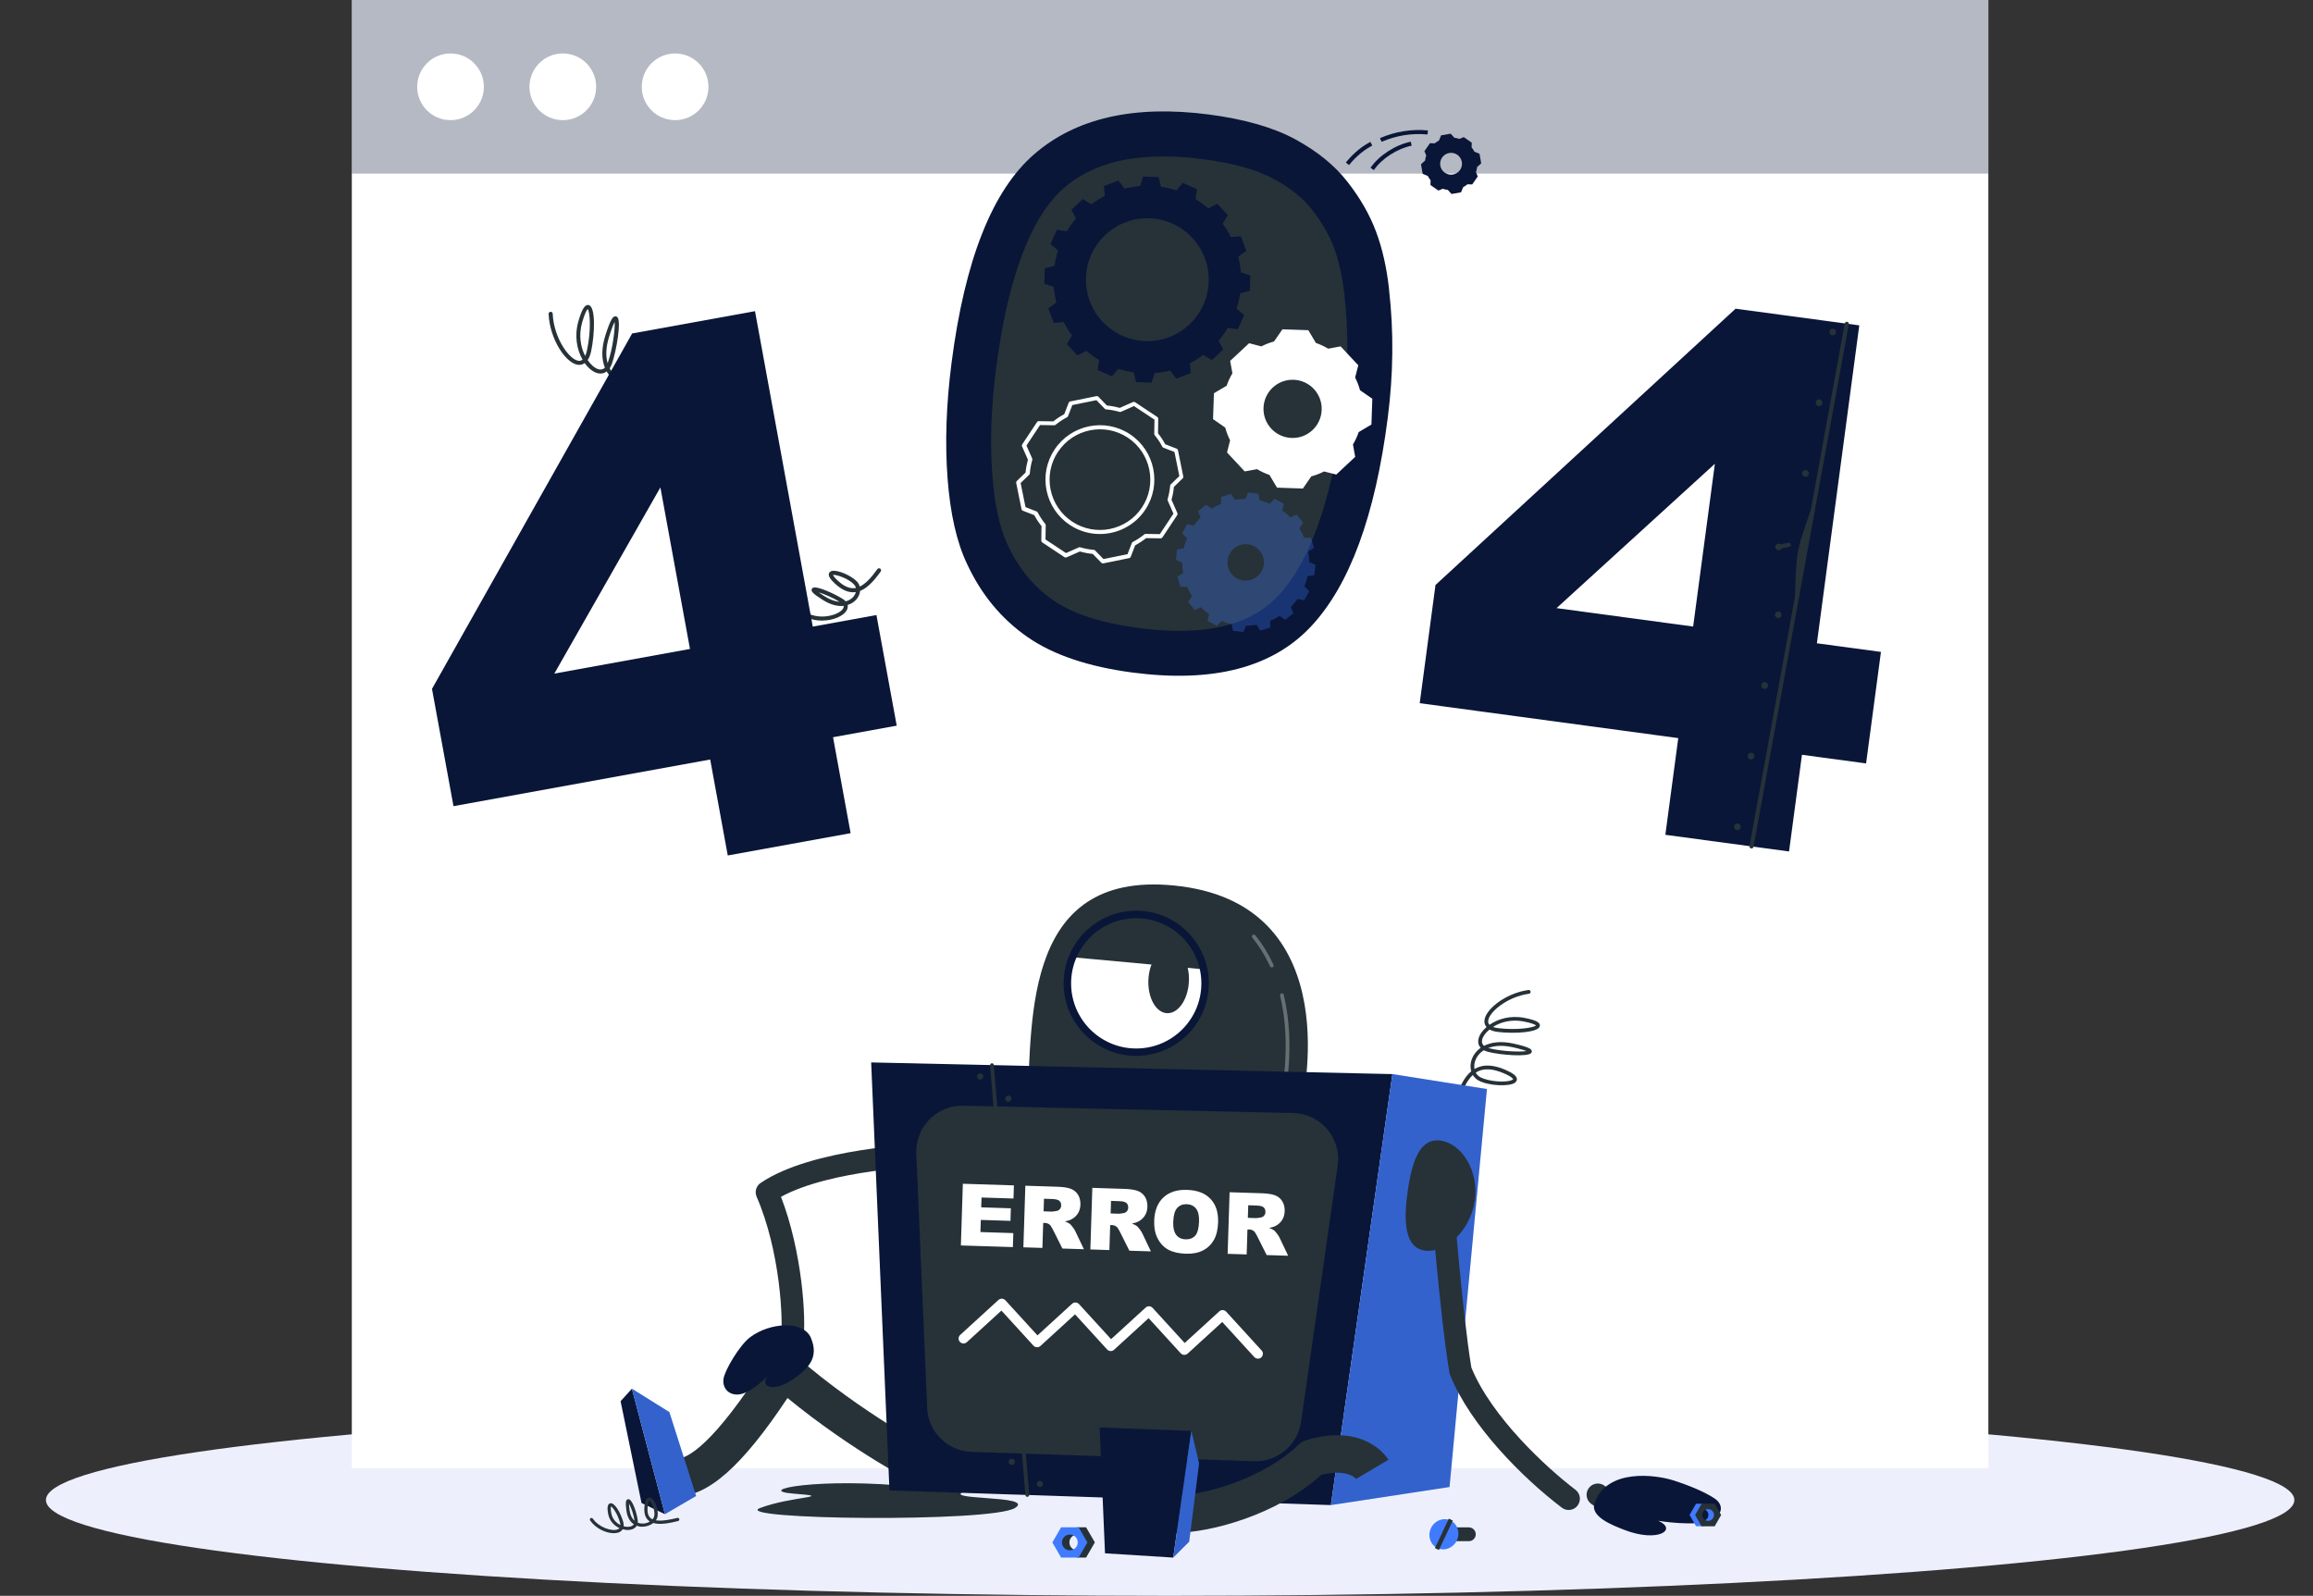 <?xml version="1.0" encoding="UTF-8"?>
<svg id="OBJECTS" xmlns="http://www.w3.org/2000/svg" viewBox="0 0 411.96 284.22">
  <rect x="0" y="0" width="411.96" height="284.22" fill="#333333" stroke="none"/>
  <defs>
    <style>
      .cls-1 {
        fill: #263238;
      }

      .cls-1, .cls-2, .cls-3, .cls-4, .cls-5, .cls-6, .cls-7, .cls-8, .cls-9 {
        stroke-width: 0px;
      }

      .cls-2, .cls-3, .cls-4 {
        opacity: .3;
      }

      .cls-2, .cls-6 {
        fill: #fff;
      }

      .cls-3, .cls-5 {
        fill: #407bff;
      }

      .cls-4, .cls-9 {
        fill: #091638;
      }

      .cls-7 {
        fill: #edf0fc;
      }

      .cls-8 {
        fill: #000;
        opacity: .2;
      }
    </style>
  </defs>
  <ellipse class="cls-7" cx="208.41" cy="267.16" rx="200.23" ry="17.06"/>
  <g>
    <g>
      <rect class="cls-6" x="62.66" y="0" width="291.48" height="261.48"/>
      <rect class="cls-4" x="62.66" y="0" width="291.48" height="30.92"/>
    </g>
    <g>
      <path class="cls-6" d="M86.18,15.46c0,3.28-2.66,5.94-5.94,5.94s-5.94-2.66-5.94-5.94,2.66-5.94,5.94-5.94,5.94,2.66,5.94,5.94Z"/>
      <path class="cls-6" d="M106.18,15.46c0,3.28-2.66,5.94-5.94,5.94s-5.94-2.66-5.94-5.94,2.66-5.94,5.94-5.94,5.94,2.66,5.94,5.94Z"/>
      <path class="cls-6" d="M126.18,15.46c0,3.28-2.66,5.94-5.94,5.94s-5.94-2.66-5.94-5.94,2.66-5.94,5.94-5.94,5.94,2.66,5.94,5.94Z"/>
    </g>
  </g>
  <g>
    <g>
      <path class="cls-1" d="M118.8,72.4s-.09,0-.13-.02c-3.28-1.27-5.23-2.51-6.25-4-.74.15-1.57.05-2.35-.32-.76-.36-1.5-1-2.02-1.91-.49.38-1.1.48-1.76.27-.74-.23-1.51-.85-2.15-1.75-.41.29-.82.34-1.13.31-2.16-.18-5.09-4.48-5.3-9.07,0-.2.15-.37.35-.38.2-.02.37.15.38.35.2,4.36,2.99,8.25,4.64,8.38.27.03.49-.06.68-.2-.99-1.73-1.5-4.21-.74-6.85.63-2.19,1.18-3.04,1.84-2.88,1.25.31,1.09,5.07.43,8.21-.15.71-.37,1.22-.62,1.59.57.85,1.25,1.42,1.85,1.61.53.17.93.03,1.22-.25-.57-1.41-.69-3.33.09-5.78,1.02-3.22,1.43-3.31,1.68-3.36.17-.04.35.02.47.16.67.76-.13,5.76-.98,8.24-.11.32-.25.6-.41.84.45.89,1.12,1.49,1.81,1.82.56.27,1.13.36,1.65.31-.07-.14-.12-.28-.18-.42-.58-1.56-.29-3.37.86-5.51.77-1.42,1.39-2.09,1.97-2.09h0c.17,0,.49.06.72.48.63,1.17.18,5.03-1.08,6.95-.3.45-.7.79-1.18,1.02.97,1.28,2.83,2.41,5.78,3.56.19.07.28.28.21.47-.06.14-.19.23-.34.23ZM114.68,60.42s-.41,0-1.33,1.71c-1.05,1.95-1.32,3.56-.82,4.92.06.17.13.33.22.49.39-.17.72-.44.96-.8,1.02-1.56,1.51-4.76,1.13-6.01-.08-.26-.16-.3-.16-.3ZM109.47,57.35c-.19.35-.5,1.08-.97,2.57-.62,1.97-.63,3.55-.28,4.76.02-.06.05-.12.07-.18.86-2.5,1.27-5.95,1.19-7.15ZM104.67,55.06c-.12.11-.48.57-.98,2.34-.67,2.34-.26,4.47.53,6,.15-.32.26-.68.33-1.02.76-3.57.54-6.81.13-7.32Z"/>
      <path class="cls-1" d="M146.46,110.54c-1.11,0-2.28-.25-3.32-.86-.17-.1-.23-.32-.13-.5.1-.17.32-.23.5-.13,2.6,1.52,5.95.46,6.64-.65.08-.13.15-.3.11-.49-1.03.11-2.29-.16-3.73-1.07-1.85-1.16-1.99-1.5-1.98-1.78,0-.16.1-.3.25-.38.72-.37,4.01,1.15,5.37,2.04.18.12.33.25.45.38.61-.15,1.07-.46,1.38-.83.21-.26.36-.54.43-.82-.05,0-.1.01-.15.02-1.16.12-2.33-.38-3.57-1.53-.85-.79-1.19-1.33-1.08-1.77.04-.14.15-.38.52-.48,1.01-.25,3.49.81,4.51,1.92.23.25.38.55.47.86.95-.45,1.95-1.45,3.14-3.11.12-.16.34-.2.51-.08.16.12.2.34.08.51-1.37,1.92-2.52,3.01-3.67,3.45-.05.51-.26,1.03-.63,1.48-.37.44-.91.82-1.59,1.03.07.33,0,.67-.2,1.01-.61.99-2.37,1.76-4.31,1.76ZM145.82,105.5c.24.18.6.42,1.1.73.99.62,1.87.9,2.62.96-1.21-.75-2.78-1.41-3.72-1.69ZM148.36,102.4c.04.11.2.41.85,1.01,1.08,1,2.07,1.44,3.01,1.34.08,0,.16-.02.23-.03-.05-.22-.16-.43-.32-.6-1.02-1.12-3.27-1.83-3.77-1.72Z"/>
      <path class="cls-9" d="M156.1,109.54l-11.34,2.06-10.29-56.18-21.88,3.97-35.65,63.3,3.83,20.89,45.72-8.31,3.13,17.09,21.88-3.97-3.13-17.09,11.34-2.06-3.61-19.7ZM98.73,119.97l18.89-33.16,5.27,28.77-24.16,4.39Z"/>
    </g>
    <g>
      <path class="cls-9" d="M247.41,51.6c-.42-3.88-1.2-7.33-2.33-10.35-1.13-3.02-2.82-5.97-5.09-8.87-2.26-2.9-5.34-5.41-9.24-7.54-3.9-2.13-9.05-3.61-15.44-4.45-13.31-1.73-23.69.63-31.13,7.09-7.45,6.46-12.34,18.83-14.7,37.12-.96,7.44-1.19,14.31-.71,20.63.48,6.31,1.64,11.39,3.48,15.23,2.51,5.4,6.06,9.71,10.66,12.93,4.59,3.22,10.89,5.36,18.88,6.4,14.26,1.86,24.83-.88,31.7-8.21,6.88-7.33,11.44-19.73,13.68-37.18,1-7.79,1.08-15.38.23-22.79Z"/>
      <path class="cls-1" d="M208.36,112.32c-1.75-.06-3.61-.22-5.54-.47-6.66-.87-11.82-2.55-15.32-5.01-3.46-2.42-6.07-5.61-8-9.75l-.04-.08c-1.4-2.93-2.31-7.1-2.72-12.39-.44-5.74-.22-12.13.67-18.99,2.6-20.17,7.96-28.59,12-32.09,4.71-4.09,11.08-5.94,19.45-5.65,1.72.06,3.53.21,5.4.46,5.37.7,9.63,1.89,12.64,3.53,2.92,1.59,5.2,3.43,6.77,5.45,1.75,2.24,3.06,4.51,3.9,6.74.89,2.38,1.52,5.21,1.87,8.41.78,6.77.7,13.79-.21,20.9-2.02,15.67-5.92,26.69-11.58,32.73-4.21,4.49-10.52,6.52-19.29,6.22,0,0,0,0,0,0Z"/>
      <path class="cls-9" d="M222.6,51.81l.09-2.76-1.69-.55c-.07-.94-.23-1.87-.45-2.77l1.43-1.06-.97-2.59-1.77.14c-.42-.84-.92-1.63-1.48-2.38l.92-1.53-1.89-2.02-1.59.81c-.71-.61-1.47-1.16-2.27-1.64l.26-1.76-2.52-1.14-1.15,1.35c-.88-.29-1.79-.5-2.73-.64l-.43-1.73-2.76-.09-.55,1.69c-.95.08-1.87.23-2.77.45l-1.07-1.43-2.59.97.14,1.77c-.84.43-1.63.93-2.38,1.48l-1.53-.92-2.02,1.88.81,1.59c-.61.71-1.16,1.47-1.64,2.27l-1.76-.26-1.15,2.52,1.36,1.15c-.28.88-.51,1.8-.64,2.73l-1.73.44-.09,2.76,1.7.55c.07.95.23,1.87.45,2.77l-1.43,1.06.97,2.59,1.77-.14c.42.84.92,1.63,1.48,2.38l-.92,1.53,1.89,2.02,1.59-.81c.71.61,1.47,1.16,2.27,1.64l-.26,1.76,2.52,1.14,1.16-1.35c.88.29,1.79.5,2.73.64l.43,1.73,2.76.09.55-1.69c.95-.08,1.87-.23,2.77-.45l1.06,1.43,2.59-.97-.14-1.77c.84-.43,1.63-.93,2.38-1.48l1.53.92,2.02-1.88-.81-1.59c.61-.71,1.16-1.47,1.64-2.27l1.76.26,1.15-2.52-1.36-1.15c.28-.88.51-1.79.64-2.73l1.73-.44ZM203.98,60.74c-6.04-.21-10.76-5.27-10.56-11.3.21-6.04,5.27-10.77,11.3-10.56,6.04.21,10.76,5.27,10.56,11.31-.21,6.04-5.27,10.76-11.3,10.56Z"/>
      <path class="cls-3" d="M234.09,102.44l.2-1.86-1.12-.46c0-.64-.06-1.27-.17-1.89l1.02-.65-.52-1.8h-1.21c-.24-.58-.53-1.14-.87-1.67l.69-.99-1.17-1.45-1.11.46c-.44-.44-.92-.85-1.45-1.22l.27-1.18-1.64-.9-.86.86c-.59-.25-1.19-.43-1.8-.57l-.21-1.19-1.86-.21-.46,1.12c-.64,0-1.26.07-1.89.17l-.65-1.03-1.8.53v1.21c-.57.24-1.13.53-1.67.87l-.99-.7-1.45,1.17.46,1.11c-.43.45-.85.92-1.22,1.45l-1.17-.26-.9,1.64.86.85c-.24.6-.43,1.19-.57,1.81l-1.19.2-.2,1.86,1.12.46c0,.63.06,1.26.17,1.88l-1.03.65.53,1.8h1.21c.24.58.53,1.14.87,1.67l-.7.99,1.17,1.46,1.12-.47c.44.44.92.85,1.45,1.22l-.27,1.18,1.64.9.86-.86c.59.24,1.19.42,1.8.56l.21,1.19,1.86.21.46-1.12c.63,0,1.26-.07,1.89-.17l.65,1.03,1.79-.53v-1.21c.58-.24,1.14-.53,1.68-.87l.98.7,1.46-1.17-.47-1.11c.44-.44.85-.92,1.22-1.45l1.17.26.9-1.64-.86-.85c.24-.6.42-1.19.56-1.8l1.2-.21ZM224.72,101.72c-.86,1.57-2.84,2.15-4.41,1.29-1.57-.86-2.14-2.84-1.28-4.41.86-1.57,2.83-2.14,4.4-1.28,1.57.86,2.15,2.83,1.29,4.4Z"/>
      <path class="cls-6" d="M244.4,71l-2.17-1.5s0,0,0,0c-.21-.79-.51-1.55-.87-2.26l.56-2.18-3.15-3.37-2.21.41c-.69-.41-1.42-.76-2.19-1.02,0,0,0,0,0,0l-1.35-2.27-4.61-.16-1.5,2.17s0,0,0,0c-.79.21-1.54.51-2.26.87l-2.18-.56-3.37,3.15.4,2.21s0,0,0,0c-.42.69-.76,1.43-1.02,2.2l-2.27,1.35-.16,4.61,2.17,1.5c.21.79.5,1.55.87,2.27t0,0l-.55,2.17,3.15,3.37,2.2-.4c.69.41,1.43.76,2.21,1.03,0,0,0,0,0,0l1.34,2.26,4.61.16,1.5-2.17c.8-.21,1.56-.51,2.28-.87,0,0,0,0,0,0l2.17.55,3.37-3.15-.4-2.21c.42-.69.76-1.43,1.02-2.2,0,0,0,0,0,0l2.27-1.35.16-4.61ZM230.04,78c-2.86-.1-5.1-2.5-5-5.36.1-2.86,2.49-5.1,5.36-5,2.86.1,5.1,2.49,5,5.36-.1,2.86-2.49,5.1-5.36,5Z"/>
      <path class="cls-9" d="M260.23,34.23l.38-.91s0,0,0,0c.27-.14.53-.31.76-.5l.84.03.99-1.42-.32-.78c.1-.28.17-.58.2-.89,0,0,0,0,0,0l.73-.67-.3-1.7-.91-.38s0,0,0,0c-.14-.27-.31-.53-.5-.76l.03-.84-1.42-.99-.78.32s0,0,0,0c-.29-.1-.58-.17-.89-.2l-.67-.73-1.7.3-.38.92c-.27.14-.53.31-.76.5t0,0l-.84-.03-.99,1.42.32.78c-.1.29-.17.59-.2.89,0,0,0,0,0,0l-.73.67.3,1.7.91.38c.14.28.31.53.5.77,0,0,0,0,0,0l-.03.84,1.42.99.78-.32c.29.1.58.17.89.2,0,0,0,0,0,0l.67.73,1.7-.3ZM256.53,29.51c-.19-1.06.52-2.07,1.57-2.26,1.06-.19,2.07.51,2.26,1.57s-.51,2.07-1.57,2.26c-1.06.19-2.07-.51-2.26-1.57Z"/>
      <path class="cls-9" d="M240.26,29.4l-.56-.47c.97-1.14,2.34-2.59,4.37-3.66l.34.65c-2.17,1.14-3.56,2.78-4.15,3.48Z"/>
      <path class="cls-9" d="M246.07,25.27l-.29-.67c2.75-1.18,5.63-1.64,8.54-1.37l-.07.72c-2.79-.27-5.55.18-8.19,1.31Z"/>
      <path class="cls-9" d="M244.7,30.3l-.6-.41c1.49-2.2,4.45-4.11,7.18-4.65l.14.71c-2.56.51-5.33,2.3-6.72,4.34Z"/>
      <path class="cls-6" d="M196.41,100.33c-.1,0-.19-.04-.26-.11l-1.53-1.57c-.78-.07-1.55-.22-2.29-.43l-2.38,1.05c-.11.05-.24.04-.35-.03l-3.98-2.64c-.1-.07-.16-.18-.16-.31l.04-2.59c-.48-.6-.92-1.26-1.29-1.95l-2.04-.79c-.12-.04-.2-.14-.23-.27l-.95-4.68c-.02-.12.01-.25.1-.33l1.57-1.52c.07-.77.22-1.54.42-2.29l-1.05-2.37c-.05-.11-.04-.24.03-.35l2.64-3.98c.07-.1.17-.17.31-.16l2.59.04c.61-.49,1.26-.92,1.95-1.28l.79-2.04c.04-.12.15-.2.27-.23l4.68-.95c.12-.02.25.01.33.1l1.52,1.57c.77.07,1.54.22,2.29.43l2.37-1.05c.11-.05.24-.04.35.03l3.98,2.64c.1.07.16.18.16.31l-.04,2.59c.48.6.92,1.26,1.28,1.95l2.04.79c.12.04.2.14.23.27l.95,4.68c.02.12-.01.25-.1.33l-1.57,1.53c-.07.76-.21,1.53-.43,2.29l1.05,2.38c.05.11.04.25-.03.35l-2.64,3.98c-.07.1-.18.15-.31.16l-2.59-.04c-.6.48-1.26.91-1.95,1.28l-.79,2.05c-.04.12-.15.2-.27.23l-4.68.95s-.05,0-.07,0ZM192.31,97.47s.07,0,.1.01c.78.23,1.59.38,2.41.45.09,0,.17.05.23.11l1.48,1.53,4.29-.87.77-1.99c.03-.08.09-.15.17-.19.73-.38,1.42-.83,2.05-1.35.07-.05.14-.09.24-.08l2.53.04,2.42-3.65-1.02-2.32c-.03-.08-.04-.17-.02-.25.23-.79.38-1.6.45-2.41,0-.09.05-.17.11-.23l1.53-1.48-.87-4.29-1.98-.77c-.08-.03-.15-.1-.19-.18-.38-.73-.83-1.41-1.35-2.04-.05-.07-.08-.15-.08-.24l.04-2.53-3.65-2.42-2.31,1.02c-.08.03-.17.04-.25.02-.79-.23-1.6-.38-2.42-.45-.09,0-.17-.05-.23-.11l-1.48-1.53-4.29.87-.77,1.98c-.03.08-.09.15-.17.19-.72.38-1.41.83-2.05,1.35-.07.05-.15.09-.24.08l-2.52-.04-2.42,3.65,1.02,2.31c.04.1.04.21,0,.31-.21.73-.36,1.54-.42,2.35,0,.09-.05.17-.11.23l-1.53,1.48.87,4.29,1.98.77c.09.03.16.1.2.19.38.72.83,1.41,1.34,2.03.05.07.09.15.08.24l-.04,2.53,3.65,2.42,2.32-1.02s.1-.03.15-.03ZM195.89,95.11c-1.84,0-3.7-.52-5.34-1.61-2.16-1.43-3.63-3.62-4.15-6.15-.52-2.54-.01-5.12,1.42-7.28h0c2.96-4.46,8.99-5.68,13.44-2.73,4.46,2.96,5.68,8.99,2.72,13.44-1.86,2.81-4.95,4.33-8.1,4.33ZM188.43,80.47c-1.32,2-1.79,4.39-1.31,6.74.48,2.35,1.84,4.37,3.84,5.69,4.12,2.73,9.7,1.6,12.43-2.52,2.73-4.12,1.6-9.7-2.52-12.43-4.12-2.73-9.7-1.6-12.43,2.52h0Z"/>
    </g>
    <g>
      <path class="cls-9" d="M335.02,116.11l-11.42-1.54,7.55-56.62-22.03-2.97-53.45,49.21-2.81,21.05,46.05,6.22-2.3,17.22,22.03,2.97,2.3-17.22,11.42,1.54,2.65-19.86ZM277.23,108.31l28.2-25.71-3.87,28.99-24.33-3.28Z"/>
      <path class="cls-1" d="M311.96,151.11s-.04,0-.07,0c-.2-.04-.33-.23-.29-.42l16.97-93.09c.04-.2.23-.32.42-.29.2.04.33.23.29.42l-16.97,93.09c-.03.18-.19.3-.36.3Z"/>
      <g>
        <path class="cls-1" d="M327.02,59.15c-.01.33-.29.59-.62.58s-.59-.29-.58-.62.29-.59.62-.58c.33.01.59.29.58.62Z"/>
        <path class="cls-1" d="M324.59,71.74c-.01.33-.29.59-.62.58s-.59-.29-.58-.62.29-.59.62-.58c.33.01.59.29.58.62Z"/>
        <path class="cls-1" d="M322.17,84.33c-.01.33-.29.59-.62.58s-.59-.29-.58-.62.29-.59.62-.58c.33.01.59.29.58.62Z"/>
        <path class="cls-1" d="M317.4,97.43c-.01.33-.29.59-.62.58s-.59-.29-.58-.62.29-.59.62-.58.59.29.58.62Z"/>
        <path class="cls-1" d="M317.32,109.51c-.01.33-.29.59-.62.58s-.59-.29-.58-.62.29-.59.62-.58.59.29.58.62Z"/>
        <path class="cls-1" d="M314.89,122.1c-.01.33-.29.59-.62.58s-.59-.29-.58-.62c.01-.33.29-.59.62-.58s.59.29.58.62Z"/>
        <path class="cls-1" d="M312.47,134.68c-.01.33-.29.59-.62.58s-.59-.29-.58-.62.29-.59.62-.58.59.29.58.62Z"/>
        <path class="cls-1" d="M310.04,147.27c-.01.33-.29.59-.62.58s-.59-.29-.58-.62.29-.59.62-.58.59.29.58.62Z"/>
      </g>
      <path class="cls-1" d="M316.8,97.78c-.17,0-.32-.12-.36-.29-.04-.2.08-.39.28-.43l1.81-.39c.2-.04.39.08.43.28.04.2-.08.39-.28.43l-1.81.39s-.05,0-.08,0Z"/>
      <g>
        <path class="cls-1" d="M322.84,91.07s-1.63,4.24-2.18,6.81c-.55,2.57-.58,8.31-.58,8.31"/>
        <path class="cls-1" d="M320.08,106.56h0c-.2,0-.36-.16-.36-.37,0-.24.04-5.81.59-8.39.55-2.57,2.13-6.69,2.19-6.87.07-.19.28-.28.47-.21.19.07.28.28.21.47-.02.04-1.62,4.25-2.16,6.76-.53,2.5-.57,8.18-.57,8.24,0,.2-.16.36-.36.36Z"/>
      </g>
    </g>
  </g>
  <g>
    <path class="cls-1" d="M182.97,196.38c.93-14.95-.78-42.13,27.33-38.53,30.12,3.86,21.5,39.08,21.5,39.08l-48.83-.55Z"/>
    <g>
      <circle class="cls-6" cx="202.37" cy="175.13" r="12.26"/>
      <path class="cls-1" d="M203.98,162.89c-5.81-.99-12.02,3.29-12.63,7.63l23.03,2.12c-.81-4.94-5.79-8.96-10.4-9.75Z"/>
      <path class="cls-1" d="M211.75,174.83c-.16,3.21-1.91,5.72-3.9,5.62s-3.47-2.78-3.31-5.99c.16-3.21,1.91-5.72,3.9-5.62s3.47,2.78,3.31,5.99Z"/>
      <path class="cls-9" d="M202.37,188.06c-7.13,0-12.93-5.8-12.93-12.93s5.8-12.93,12.93-12.93,12.93,5.8,12.93,12.93-5.8,12.93-12.93,12.93ZM202.37,163.54c-6.39,0-11.6,5.2-11.6,11.6s5.2,11.6,11.6,11.6,11.6-5.2,11.6-11.6-5.2-11.6-11.6-11.6Z"/>
    </g>
    <path class="cls-2" d="M228.38,196.01s-.05,0-.08,0c-.18-.04-.29-.22-.25-.4.02-.09,2.15-9.14-.06-18.29-.04-.18.07-.36.25-.4.18-.04.36.07.4.25,2.25,9.31.08,18.51.06,18.6-.04.15-.17.26-.32.26Z"/>
    <path class="cls-2" d="M226.51,172.3c-.13,0-.25-.07-.3-.19-.86-1.87-1.92-3.59-3.16-5.11-.12-.14-.1-.35.05-.47.14-.12.35-.1.47.05,1.28,1.56,2.37,3.33,3.25,5.25.08.17,0,.37-.16.44-.05.02-.09.03-.14.03Z"/>
    <path class="cls-1" d="M120.43,266.51c-.08,0-.17,0-.25,0-1.84-.05-3.29-1.59-3.24-3.43.05-1.84,1.57-3.27,3.43-3.24.02,0,.04,0,.06,0,1.93,0,6.57-2.34,16.27-17.64.52-.82,1.38-1.37,2.34-1.51.96-.14,1.94.15,2.67.79,11.97,10.44,24.66,16.94,24.79,17,1.64.83,2.3,2.84,1.46,4.49-.83,1.64-2.84,2.3-4.48,1.47-.5-.26-11.59-5.93-23.22-15.45-8.13,12.23-14.17,17.53-19.82,17.53Z"/>
    <path class="cls-1" d="M141.07,240.87c-.09,0-.19,0-.29-.02-1.09-.16-1.86-1.17-1.7-2.27.47-3.32-.11-15.77-4.32-25.44-.38-.88-.09-1.91.71-2.45,9.14-6.23,28.62-6.97,29.44-7,1.1-.02,2.03.83,2.07,1.93.04,1.1-.83,2.03-1.93,2.07-.18,0-17.21.66-25.95,5.47,3.73,9.64,4.57,21.65,3.95,25.99-.14,1-1,1.72-1.98,1.72Z"/>
    <path class="cls-9" d="M144.43,238.28c-1.33-3.14-7.33-2.78-10.86-.09-1.88,1.44-4.43,5.77-4.7,7.34-.27,1.57.82,2.99,2.68,2.83,2.3-.2,5.46-3.54,5.46-3.54-2.1,2.06.61,3.51,4.66.53,2.24-1.65,4.25-3.55,2.76-7.06Z"/>
    <path class="cls-1" d="M259.22,197.26s-.06,0-.09-.01c-.18-.05-.28-.24-.23-.41.89-3.1,1.86-4.99,3.14-6.04-.2-.66-.17-1.43.1-2.17.27-.73.79-1.45,1.58-2.01-.39-.42-.53-.96-.39-1.59.15-.69.66-1.45,1.43-2.11-.3-.35-.38-.73-.38-1.01-.02-1.99,3.68-5.02,7.85-5.59.18-.03.35.1.38.29.02.18-.1.35-.29.38-3.96.54-7.29,3.41-7.27,4.93,0,.25.09.44.24.6,1.5-1.05,3.72-1.72,6.19-1.24,2.05.39,2.88.82,2.78,1.45-.18,1.17-4.54,1.41-7.47,1.06-.66-.08-1.15-.24-1.5-.43-.73.59-1.19,1.26-1.31,1.82-.11.5.05.85.33,1.09,1.24-.64,2.98-.91,5.28-.4,3.03.67,3.14,1.04,3.21,1.26.05.16,0,.32-.11.44-.64.68-5.28.36-7.61-.22-.3-.07-.57-.18-.8-.3-.77.49-1.27,1.14-1.51,1.81-.2.53-.24,1.06-.15,1.54.12-.07.24-.14.37-.2,1.38-.66,3.05-.55,5.11.33,1.36.58,2.02,1.1,2.07,1.63.01.16-.02.45-.38.7-1.02.68-4.58.57-6.44-.41-.44-.23-.78-.58-1.03-.99-1.09,1-1.97,2.78-2.77,5.58-.04.15-.18.24-.32.24ZM262.84,191.04c.18.34.46.62.81.81,1.51.8,4.47.98,5.58.54.23-.09.26-.17.26-.17,0,0-.04-.38-1.67-1.07-1.87-.8-3.36-.91-4.56-.35-.15.07-.29.15-.43.24ZM265.07,186.65c.06.02.12.03.17.05,2.36.58,5.54.68,6.63.5-.34-.14-1.03-.37-2.43-.68-1.85-.41-3.3-.28-4.38.14ZM265.91,182.9c.3.11.64.18.96.22,3.33.39,6.26-.07,6.7-.49-.11-.1-.56-.39-2.22-.71-2.19-.42-4.11.13-5.44.98Z"/>
    <path class="cls-1" d="M172.34,265.4c.44-.14.29-.57-.2-.57h-9.04c-17.21-1.82-29.23.62-21.65,1.2,7.57.58-.53.45-6.07,2.55-5.53,2.09,41.15,2.62,45.39,0,3.92-2.42-14.54-1.22-8.44-3.18Z"/>
    <polygon class="cls-9" points="237.04 268.06 158.42 265.45 155.16 189.22 248 191.3 237.04 268.06"/>
    <path class="cls-1" d="M182.97,266.6c-.17,0-.32-.13-.33-.31l-6.3-76.56c-.02-.18.12-.34.31-.36.19-.01.35.12.36.3l6.3,76.56c.01.18-.12.34-.31.36,0,0-.02,0-.03,0Z"/>
    <g>
      <polygon class="cls-5" points="237.04 268.06 258.17 264.84 264.83 193.96 248 191.3 237.04 268.06"/>
      <polygon class="cls-8" points="237.04 268.06 258.17 264.84 264.83 193.96 248 191.3 237.04 268.06"/>
    </g>
    <path class="cls-1" d="M165.14,250.76l-1.94-45.29c-.2-4.73,3.63-8.64,8.36-8.54l58.77,1.31c4.91.11,8.62,4.48,7.92,9.34l-6.52,45.64c-.59,4.14-4.2,7.16-8.38,7.03l-50.31-1.67c-4.28-.14-7.73-3.56-7.91-7.83Z"/>
    <g>
      <path class="cls-6" d="M171.49,210.83l9.09.29-.07,2.34-5.69-.18-.06,1.75,5.28.17-.07,2.24-5.28-.17-.07,2.16,5.86.19-.08,2.49-9.26-.29.35-10.98Z"/>
      <path class="cls-6" d="M182.27,222.16l.35-10.98,5.65.18c1.05.03,1.85.15,2.4.35.55.2.98.54,1.31,1.04.32.5.47,1.1.45,1.79-.02.61-.17,1.13-.44,1.56-.27.43-.64.78-1.11,1.04-.3.17-.7.3-1.21.4.4.15.69.29.87.43.12.09.3.29.52.59s.38.53.45.7l1.54,3.23-3.83-.12-1.71-3.41c-.22-.44-.41-.73-.59-.87-.24-.18-.51-.27-.82-.28h-.3s-.14,4.45-.14,4.45l-3.41-.11ZM185.88,215.74l1.43.05c.15,0,.46-.04.9-.12.23-.04.41-.15.56-.33.15-.18.23-.39.23-.63.01-.35-.09-.63-.31-.83-.22-.2-.64-.31-1.26-.33l-1.49-.05-.07,2.23Z"/>
      <path class="cls-6" d="M194.2,222.54l.35-10.98,5.65.18c1.05.03,1.85.15,2.4.35.55.2.98.54,1.31,1.04.32.5.47,1.1.45,1.79-.02.61-.17,1.13-.44,1.56-.27.43-.64.78-1.11,1.04-.3.17-.7.3-1.21.4.4.15.69.29.87.43.12.09.3.29.52.59.23.3.38.53.45.7l1.54,3.23-3.83-.12-1.71-3.41c-.22-.44-.41-.73-.59-.87-.24-.18-.51-.27-.82-.28h-.3s-.14,4.45-.14,4.45l-3.41-.11ZM197.82,216.12l1.43.05c.15,0,.46-.04.9-.12.23-.04.41-.15.56-.33.15-.18.23-.39.23-.63.01-.35-.09-.63-.31-.83-.22-.2-.64-.31-1.26-.33l-1.49-.05-.07,2.23Z"/>
      <path class="cls-6" d="M205.57,217.42c.06-1.79.6-3.17,1.63-4.14,1.03-.97,2.44-1.42,4.22-1.36,1.83.06,3.22.59,4.18,1.61.96,1.01,1.41,2.4,1.35,4.17-.04,1.28-.29,2.33-.75,3.14-.46.81-1.1,1.43-1.93,1.86-.83.43-1.86.63-3.07.59-1.24-.04-2.26-.27-3.06-.69-.8-.42-1.44-1.07-1.91-1.94-.48-.87-.7-1.95-.65-3.23ZM208.96,217.54c-.04,1.11.15,1.91.54,2.41.4.5.95.76,1.66.78.73.02,1.3-.2,1.72-.66.41-.46.64-1.31.68-2.54.03-1.03-.15-1.8-.55-2.29-.4-.49-.96-.75-1.67-.77-.68-.02-1.24.2-1.67.67-.43.47-.66,1.27-.7,2.38Z"/>
      <path class="cls-6" d="M218.65,223.32l.35-10.98,5.65.18c1.05.03,1.85.15,2.4.35.55.2.98.54,1.31,1.04.32.5.47,1.1.45,1.79-.02.61-.17,1.13-.44,1.56-.27.43-.64.78-1.11,1.04-.3.17-.7.3-1.21.4.4.15.69.29.87.43.12.09.3.29.52.59.23.3.38.53.45.7l1.54,3.23-3.83-.12-1.71-3.41c-.22-.44-.41-.73-.59-.87-.24-.18-.51-.27-.82-.28h-.3s-.14,4.45-.14,4.45l-3.41-.11ZM222.26,216.9l1.43.05c.15,0,.46-.04.9-.12.23-.04.41-.15.56-.33.15-.18.23-.39.23-.63.01-.35-.09-.63-.31-.83-.22-.2-.64-.31-1.26-.33l-1.49-.05-.07,2.23Z"/>
    </g>
    <path class="cls-6" d="M224.05,241.98c-.24,0-.47-.1-.65-.28l-5.71-6.25-6.16,5.63c-.36.33-.91.3-1.24-.06l-5.71-6.25-6.16,5.63c-.36.33-.91.3-1.24-.06l-5.71-6.25-6.16,5.63c-.17.16-.4.24-.63.23-.23-.01-.45-.11-.61-.28l-5.71-6.25-6.16,5.63c-.36.33-.91.3-1.24-.06-.33-.36-.3-.91.06-1.24l6.81-6.22c.36-.33.91-.3,1.24.06l5.71,6.25,6.16-5.63c.17-.16.4-.24.63-.23.23.01.45.11.61.28l5.71,6.25,6.16-5.63c.36-.33.91-.3,1.24.06l5.71,6.25,6.16-5.63c.36-.33.91-.3,1.24.06l6.3,6.9c.33.36.3.91-.06,1.24-.17.15-.38.23-.59.23Z"/>
    <g>
      <polygon class="cls-9" points="118.43 269.68 114.26 267.69 110.53 249.56 112.55 247.33 118.43 269.68"/>
      <g>
        <polygon class="cls-5" points="118.43 269.68 123.98 266.44 119.22 251.5 112.55 247.33 118.43 269.68"/>
        <polygon class="cls-8" points="118.43 269.68 123.98 266.44 119.22 251.5 112.55 247.33 118.43 269.68"/>
      </g>
    </g>
    <path class="cls-1" d="M209.33,272.98c-.16,0-.31,0-.46,0-1.84-.05-3.29-1.59-3.24-3.43.05-1.84,1.57-3.29,3.43-3.24,5.14.17,16.02-2.99,22.24-9.02.38-.37.85-.65,1.37-.8,10.54-3.16,14.46,3.23,14.62,3.5l-5.74,3.4s.02.05.08.12c-.06-.09-1.56-2.03-6.31-.83-7.8,7.12-19.77,10.31-25.97,10.31Z"/>
    <g>
      <polygon class="cls-9" points="208.96 277.41 196.81 276.65 195.85 254.24 212.18 254.85 208.96 277.41"/>
      <g>
        <polygon class="cls-5" points="208.96 277.41 211.8 274.58 213.56 260.61 212.18 254.85 208.96 277.41"/>
        <polygon class="cls-8" points="208.96 277.41 211.8 274.58 213.56 260.61 212.18 254.85 208.96 277.41"/>
      </g>
    </g>
    <path class="cls-1" d="M279.38,268.93c-.42,0-.85-.13-1.21-.41-6.94-5.27-16.31-14.63-19.91-23.66-.05-.13-.09-.27-.11-.41-1.75-10.43-3.43-32.4-3.5-33.33-.08-1.1.74-2.06,1.84-2.15,1.1-.08,2.06.74,2.15,1.85.02.22,1.71,22.4,3.42,32.75,3.59,8.78,13.32,17.8,18.54,21.76.88.67,1.05,1.93.38,2.81-.39.52-.99.79-1.6.79Z"/>
    <path class="cls-1" d="M288.63,269.94c-1.55,0-3.3-.7-5.22-2.09-.9-.65-1.1-1.9-.45-2.8.65-.9,1.9-1.1,2.8-.45,1.65,1.2,2.56,1.33,2.87,1.33,1.11,0,2,.9,2,2s-.9,2-2,2Z"/>
    <path class="cls-9" d="M283.98,267.79c2.14-6.36,10.93-5.11,13.95-4.16,3.02.95,5.75,2.13,7.39,3.21,1.64,1.07,1.66,2.86-.52,3.88-2.69,1.26-9.45.14-9.45.14,3.5,1.53,0,3.99-6.14,1.58-2-.78-5.98-2.31-5.22-4.64Z"/>
    <path class="cls-1" d="M262.66,213.87c-.79,5.41-5.27,9.39-8.91,8.86-3.64-.54-3.79-5.36-3-10.77.79-5.41,2.24-9.34,5.88-8.81,3.64.54,6.83,5.31,6.04,10.72Z"/>
    <circle class="cls-1" cx="174.58" cy="191.73" r=".55"/>
    <path class="cls-1" d="M180.14,195.67c0,.3-.24.55-.55.55s-.55-.24-.55-.55.24-.55.55-.55.55.24.55.55Z"/>
    <path class="cls-1" d="M180.75,260.35c0,.3-.24.55-.55.55s-.55-.24-.55-.55.24-.55.55-.55.55.24.55.55Z"/>
    <path class="cls-1" d="M185.76,264.29c0,.3-.24.55-.55.55s-.55-.24-.55-.55.24-.55.55-.55.55.24.55.55Z"/>
  </g>
  <g>
    <path class="cls-1" d="M109.32,273.07c-1.37,0-3.22-.83-4.21-2.27-.09-.13-.06-.31.07-.4.13-.09.31-.06.4.07,1.07,1.55,3.44,2.37,4.49,1.89.11-.05.2-.12.27-.19-.94-.43-1.8-1.28-2.03-2.58-.13-.73-.23-1.71.37-1.85.82-.19,1.9,1.81,2.32,3.32.08.28.1.54.07.77.36.1.72.13,1.03.08.25-.04.6-.14.79-.43-.7-.47-1.17-1.3-1.32-2.41-.22-1.57-.06-1.85.12-1.98.11-.09.26-.1.4-.04.61.26,1.36,2.49,1.5,3.75.02.14.02.27,0,.4.24.09.49.14.78.15.5.03.99-.13,1.38-.36-.08-.05-.16-.11-.23-.17-.6-.51-.84-1.32-.74-2.49.08-.9.28-1.39.65-1.55.13-.06.39-.11.69.14.62.5,1.2,2.07.99,3.19-.04.23-.14.46-.29.66,1.05.18,2.54-.11,3.82-.43.15-.04.31.06.35.21s-.06.31-.21.35c-1.56.39-3.23.7-4.42.35-.53.42-1.27.67-2.01.67-.34,0-.65-.07-.94-.18-.23.39-.65.65-1.22.73-.38.06-.83.02-1.29-.11-.13.22-.32.39-.58.51-.27.13-.61.19-.99.19ZM108.82,268.31c-.03.09-.09.38.05,1.17.19,1.06.87,1.76,1.63,2.13,0-.12-.03-.26-.07-.41-.45-1.64-1.31-2.77-1.61-2.9ZM112.03,267.81c0,.22.02.58.1,1.18.12.82.42,1.45.87,1.85-.13-1.15-.65-2.49-.97-3.04ZM115.64,267.31h0s-.22.11-.3,1.07c-.08.97.09,1.62.54,2,.1.09.22.16.34.22.16-.18.27-.38.31-.59.15-.83-.24-2.05-.69-2.55-.12-.13-.19-.15-.21-.15Z"/>
    <g>
      <polygon class="cls-1" points="193.44 277.41 195 274.71 193.44 272.01 191.77 272.01 192.72 274.71 191.77 277.41 193.44 277.41"/>
      <path class="cls-1" d="M191.88,276.12c-.78,0-1.41-.63-1.41-1.41s.63-1.4,1.41-1.4l-2.65-.53-.7,2.14,1.18,1.8,2.17-.6Z"/>
      <path class="cls-5" d="M192.11,272.01h-3.12l-1.56,2.7,1.56,2.7h3.12l1.56-2.7-1.56-2.7ZM190.55,276.12c-.78,0-1.41-.63-1.41-1.41s.63-1.4,1.41-1.4,1.4.63,1.4,1.4-.63,1.41-1.4,1.41Z"/>
    </g>
    <g>
      <polygon class="cls-5" points="302.08 271.83 300.92 269.82 302.08 267.82 303.32 267.82 302.62 269.82 303.32 271.83 302.08 271.83"/>
      <path class="cls-5" d="M303.23,270.87c.58,0,1.05-.47,1.05-1.05s-.47-1.04-1.05-1.04l1.97-.39.52,1.59-.88,1.34-1.61-.45Z"/>
      <path class="cls-1" d="M303.07,267.82h2.32l1.16,2.01-1.16,2.01h-2.32l-1.16-2.01,1.16-2.01ZM304.22,270.87c.58,0,1.05-.47,1.05-1.05s-.47-1.04-1.05-1.04-1.04.47-1.04,1.04.47,1.05,1.04,1.05Z"/>
    </g>
    <g>
      <path class="cls-1" d="M259.01,274.49h2.6c.68,0,1.23-.55,1.23-1.23h0c0-.68-.55-1.23-1.23-1.23h-2.6c-.68,0-1.23.55-1.23,1.23h0c0,.68.55,1.23,1.23,1.23Z"/>
      <path class="cls-5" d="M254.86,272.17c.64-1.36,2.2-1.97,3.47-1.37,1.28.6,1.79,2.19,1.15,3.55s-2.2,1.97-3.47,1.37c-1.28-.6-1.79-2.19-1.15-3.55Z"/>
      <rect class="cls-1" x="256.77" y="270.36" width=".79" height="5.81" transform="translate(373.25 630.1) rotate(-154.76)"/>
    </g>
  </g>
</svg>